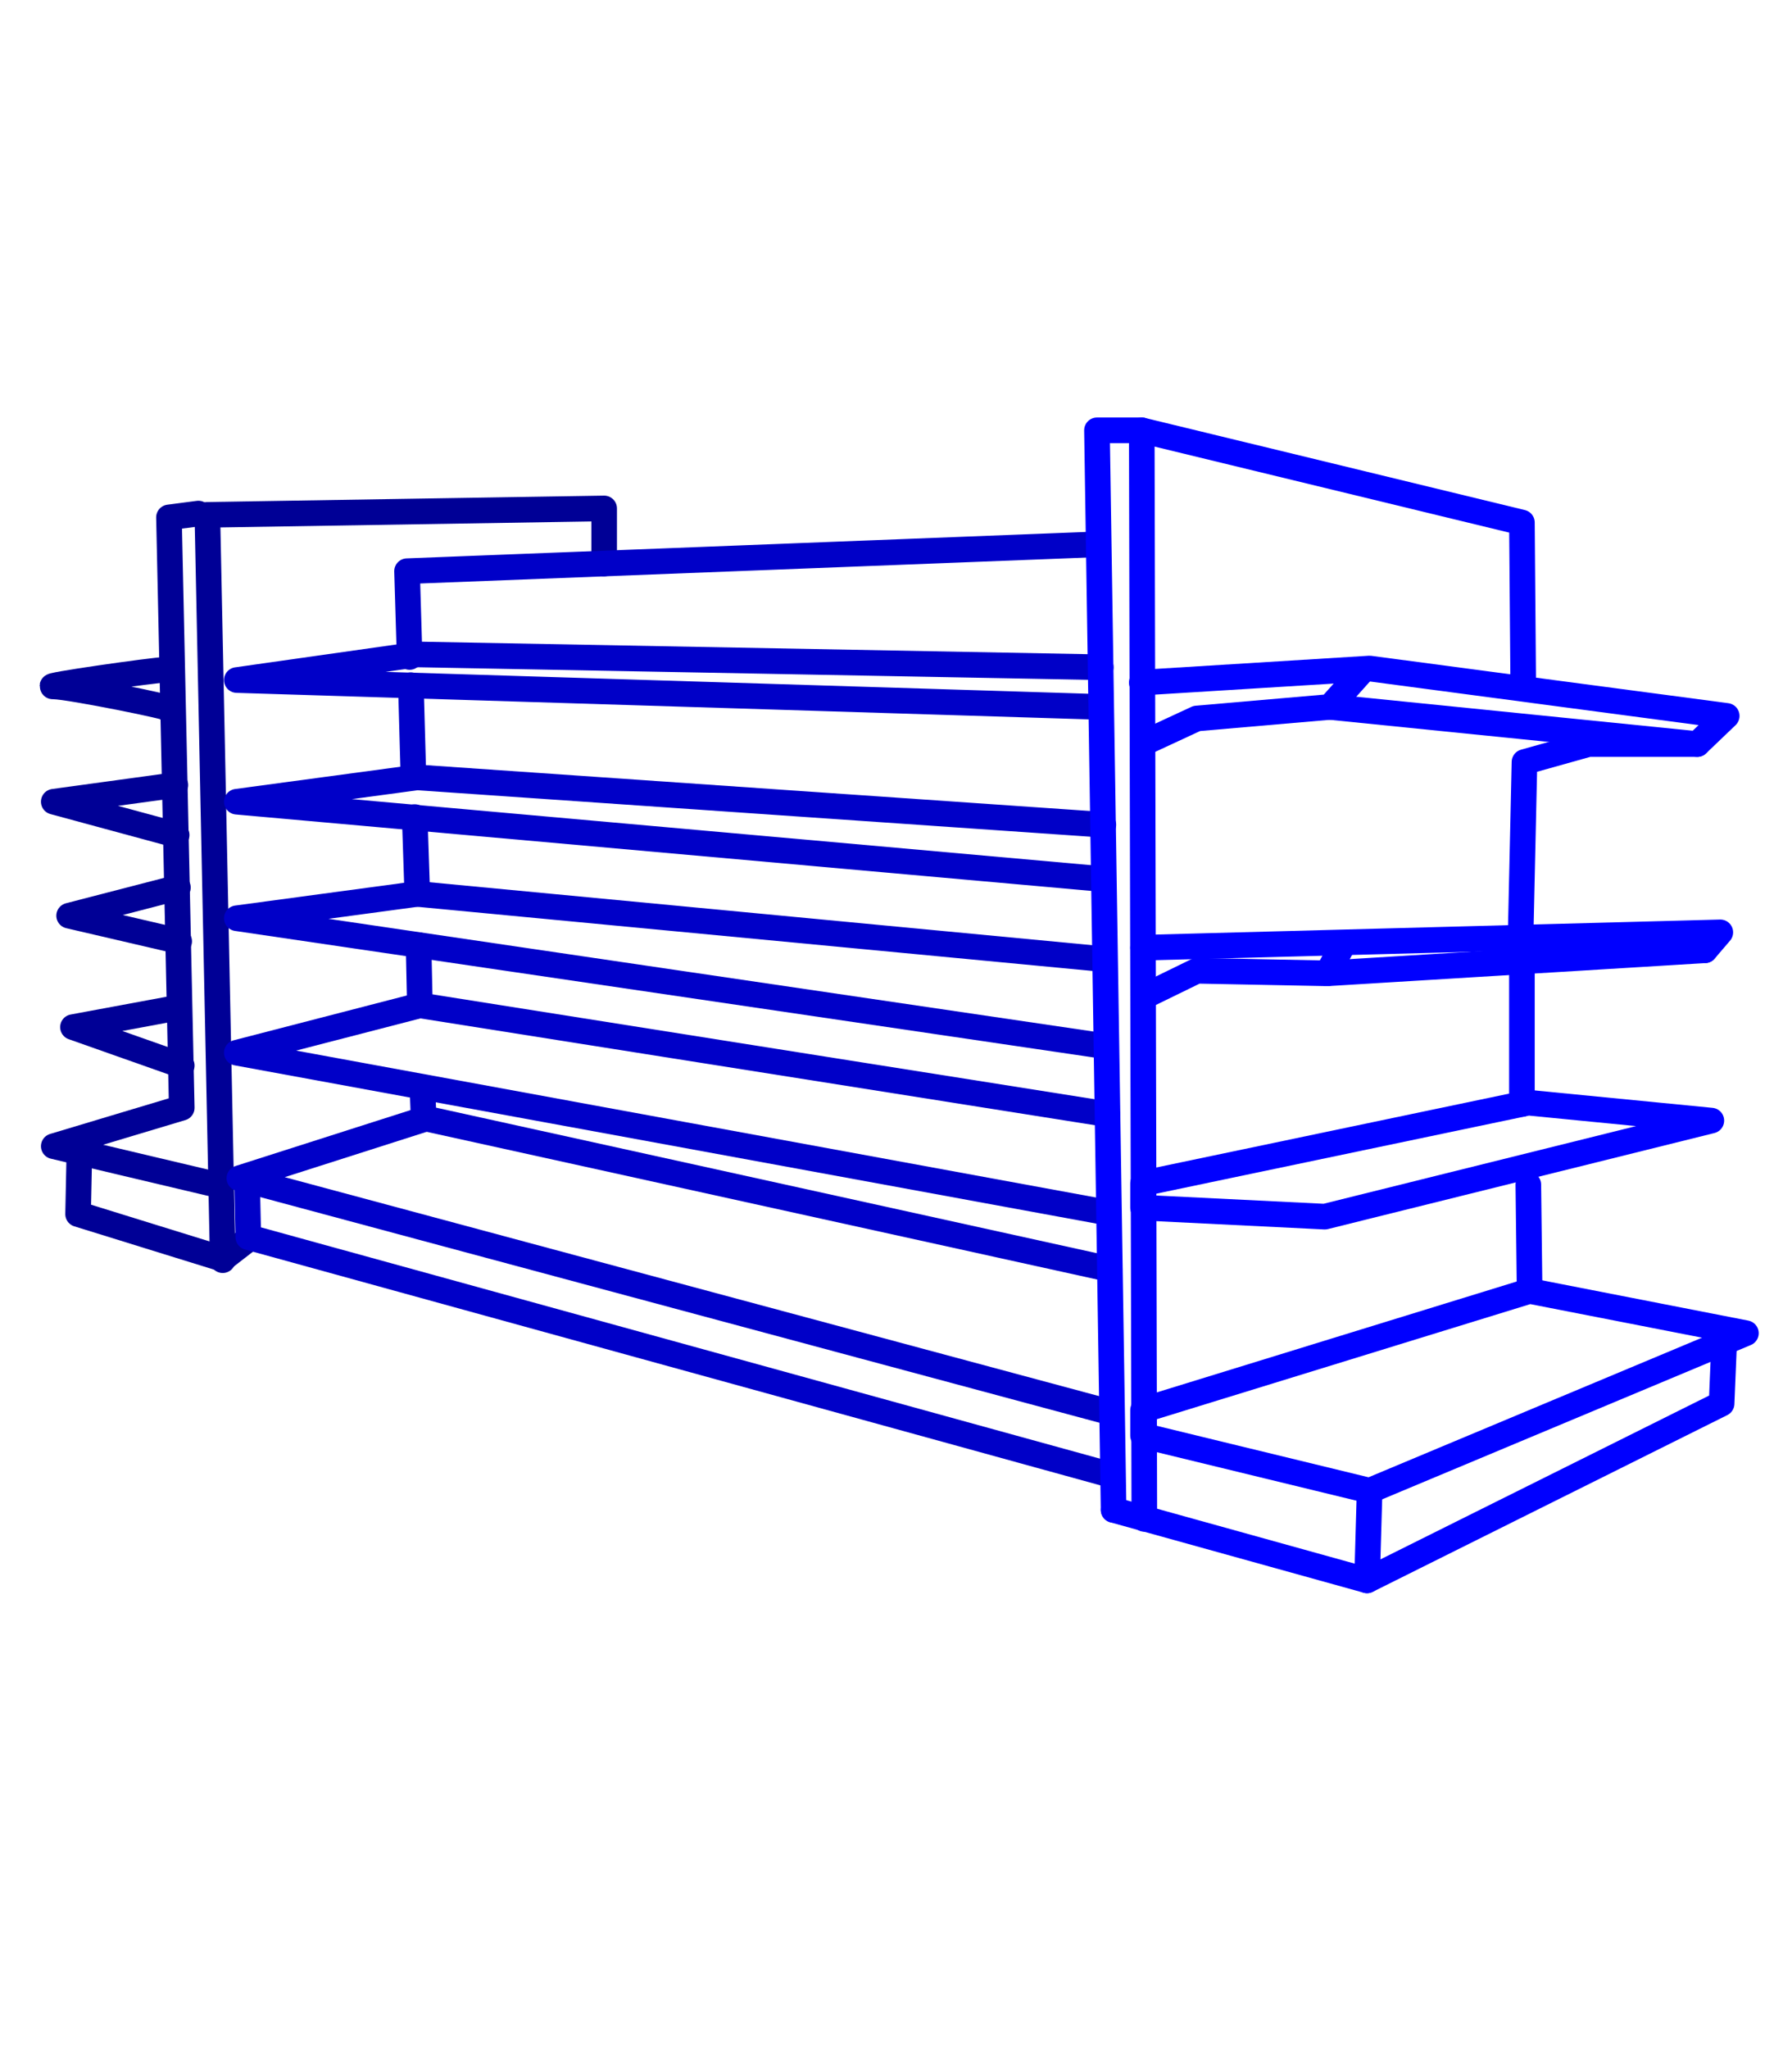 <?xml version="1.0" encoding="utf-8"?>
<!-- Generator: Adobe Illustrator 16.0.0, SVG Export Plug-In . SVG Version: 6.00 Build 0)  -->
<!DOCTYPE svg PUBLIC "-//W3C//DTD SVG 1.1//EN" "http://www.w3.org/Graphics/SVG/1.1/DTD/svg11.dtd">
<svg version="1.1" id="Capa_1" xmlns="http://www.w3.org/2000/svg" xmlns:xlink="http://www.w3.org/1999/xlink" x="0px" y="0px"
	 width="140px" height="160px" viewBox="0 0 140 160" style="enable-background:new 0 0 140 160;" xml:space="preserve">
<style type="text/css">
<![CDATA[
	.st0{fill:none;stroke:#0000C8;stroke-width:2;stroke-linecap:round;stroke-linejoin:round;stroke-miterlimit:22.926;}
	.st1{fill:none;stroke:#0000FF;stroke-width:2;stroke-linecap:round;stroke-linejoin:round;stroke-miterlimit:22.926;}
	.st2{fill:none;stroke:#000096;stroke-width:2;stroke-linecap:round;stroke-linejoin:round;stroke-miterlimit:22.926;}
]]>
</style>
<path class="st2" d="M47.2,44c0,0.6,0-4.3,0-4.3l-31,0.5l1.2,58.2"/>
<polyline class="st2" points="15.5,40.1 13.2,40.4 14.2,86.5 4.2,89.5 17.3,92.6 "/>
<polyline class="st2" points="6.2,90 6.1,94.8 17.4,98.3 "/>
<polyline class="st2" points="14.2,83.2 5.7,80.2 13.8,78.7 "/>
<polyline class="st2" points="14,73.5 5.4,71.5 13.9,69.3 "/>
<polyline class="st2" points="13.8,65.2 4.2,62.6 13.7,61.3 "/>
<path class="st2" d="M13,55.3c0.8,0-7.6-1.7-8.8-1.7c-1.2,0,7.9-1.3,8.7-1.3"/>
<line class="st2" x1="17.4" y1="98.3" x2="19.6" y2="96.6"/>
<path class="st0" d="M33,84.9l0.1,2.5L18.7,92l68.1,18.3 M32.7,73.8l0.1,4.6 M32.4,63.8l0.2,6 M32.1,53.5l0.2,7.2 M85.8,42.5
	l-54,2.1l0.2,6.7"/>
<polyline class="st0" points="86.9,115.2 19.4,96.6 19.3,92.1 "/>
<polyline class="st0" points="86.6,94.7 18.5,82.2 32.8,78.5 86.5,87 "/>
<polyline class="st0" points="86.4,81.7 18.5,71.7 32.6,69.8 86.3,74.9 "/>
<polyline class="st0" points="85.7,68.6 18.5,62.6 32.6,60.7 86.2,64.4 "/>
<polyline class="st0" points="86,55.2 18.5,53.1 32.6,51.1 86,52.1 "/>
<line class="st0" x1="33.1" y1="87.3" x2="86.7" y2="99.1"/>
<polyline class="st1" points="87,117.9 85.7,33.6 89.2,33.6 89.4,118.6 "/>
<polyline class="st1" points="89.2,33.6 118.9,40.8 119,53.2 "/>
<polyline class="st1" points="89.4,58 93.5,56.1 103.9,55.2 106.5,52.3 "/>
<polyline class="st1" points="118.8,73 119.1,59.5 124.1,58.1 132.6,58.1 134.9,55.9 107,52.2 89.2,53.3 "/>
<polyline class="st1" points="89.4,77.8 93.5,75.8 103.7,76 104.8,74 "/>
<polygon class="st1" points="89.3,92.4 119.4,86.1 133.7,87.5 103.5,95 89.3,94.3 "/>
<polygon class="st1" points="89.3,110.1 119.5,100.8 136.4,104.1 107,116.4 89.3,112.1 "/>
<polyline class="st1" points="134.7,104.8 134.5,109.6 106.8,123.4 87,117.9 "/>
<polyline class="st1" points="133.2,74.2 134.4,72.8 89.3,74 "/>
<line class="st1" x1="119.5" y1="100.8" x2="119.4" y2="92.5"/>
<line class="st1" x1="103.9" y1="55.2" x2="132.6" y2="58.1"/>
<line class="st1" x1="103.7" y1="76" x2="133.2" y2="74.2"/>
<line class="st1" x1="118.9" y1="86.2" x2="118.9" y2="75.1"/>
<line class="st1" x1="106.8" y1="123.4" x2="107" y2="116.4"/>
</svg>
